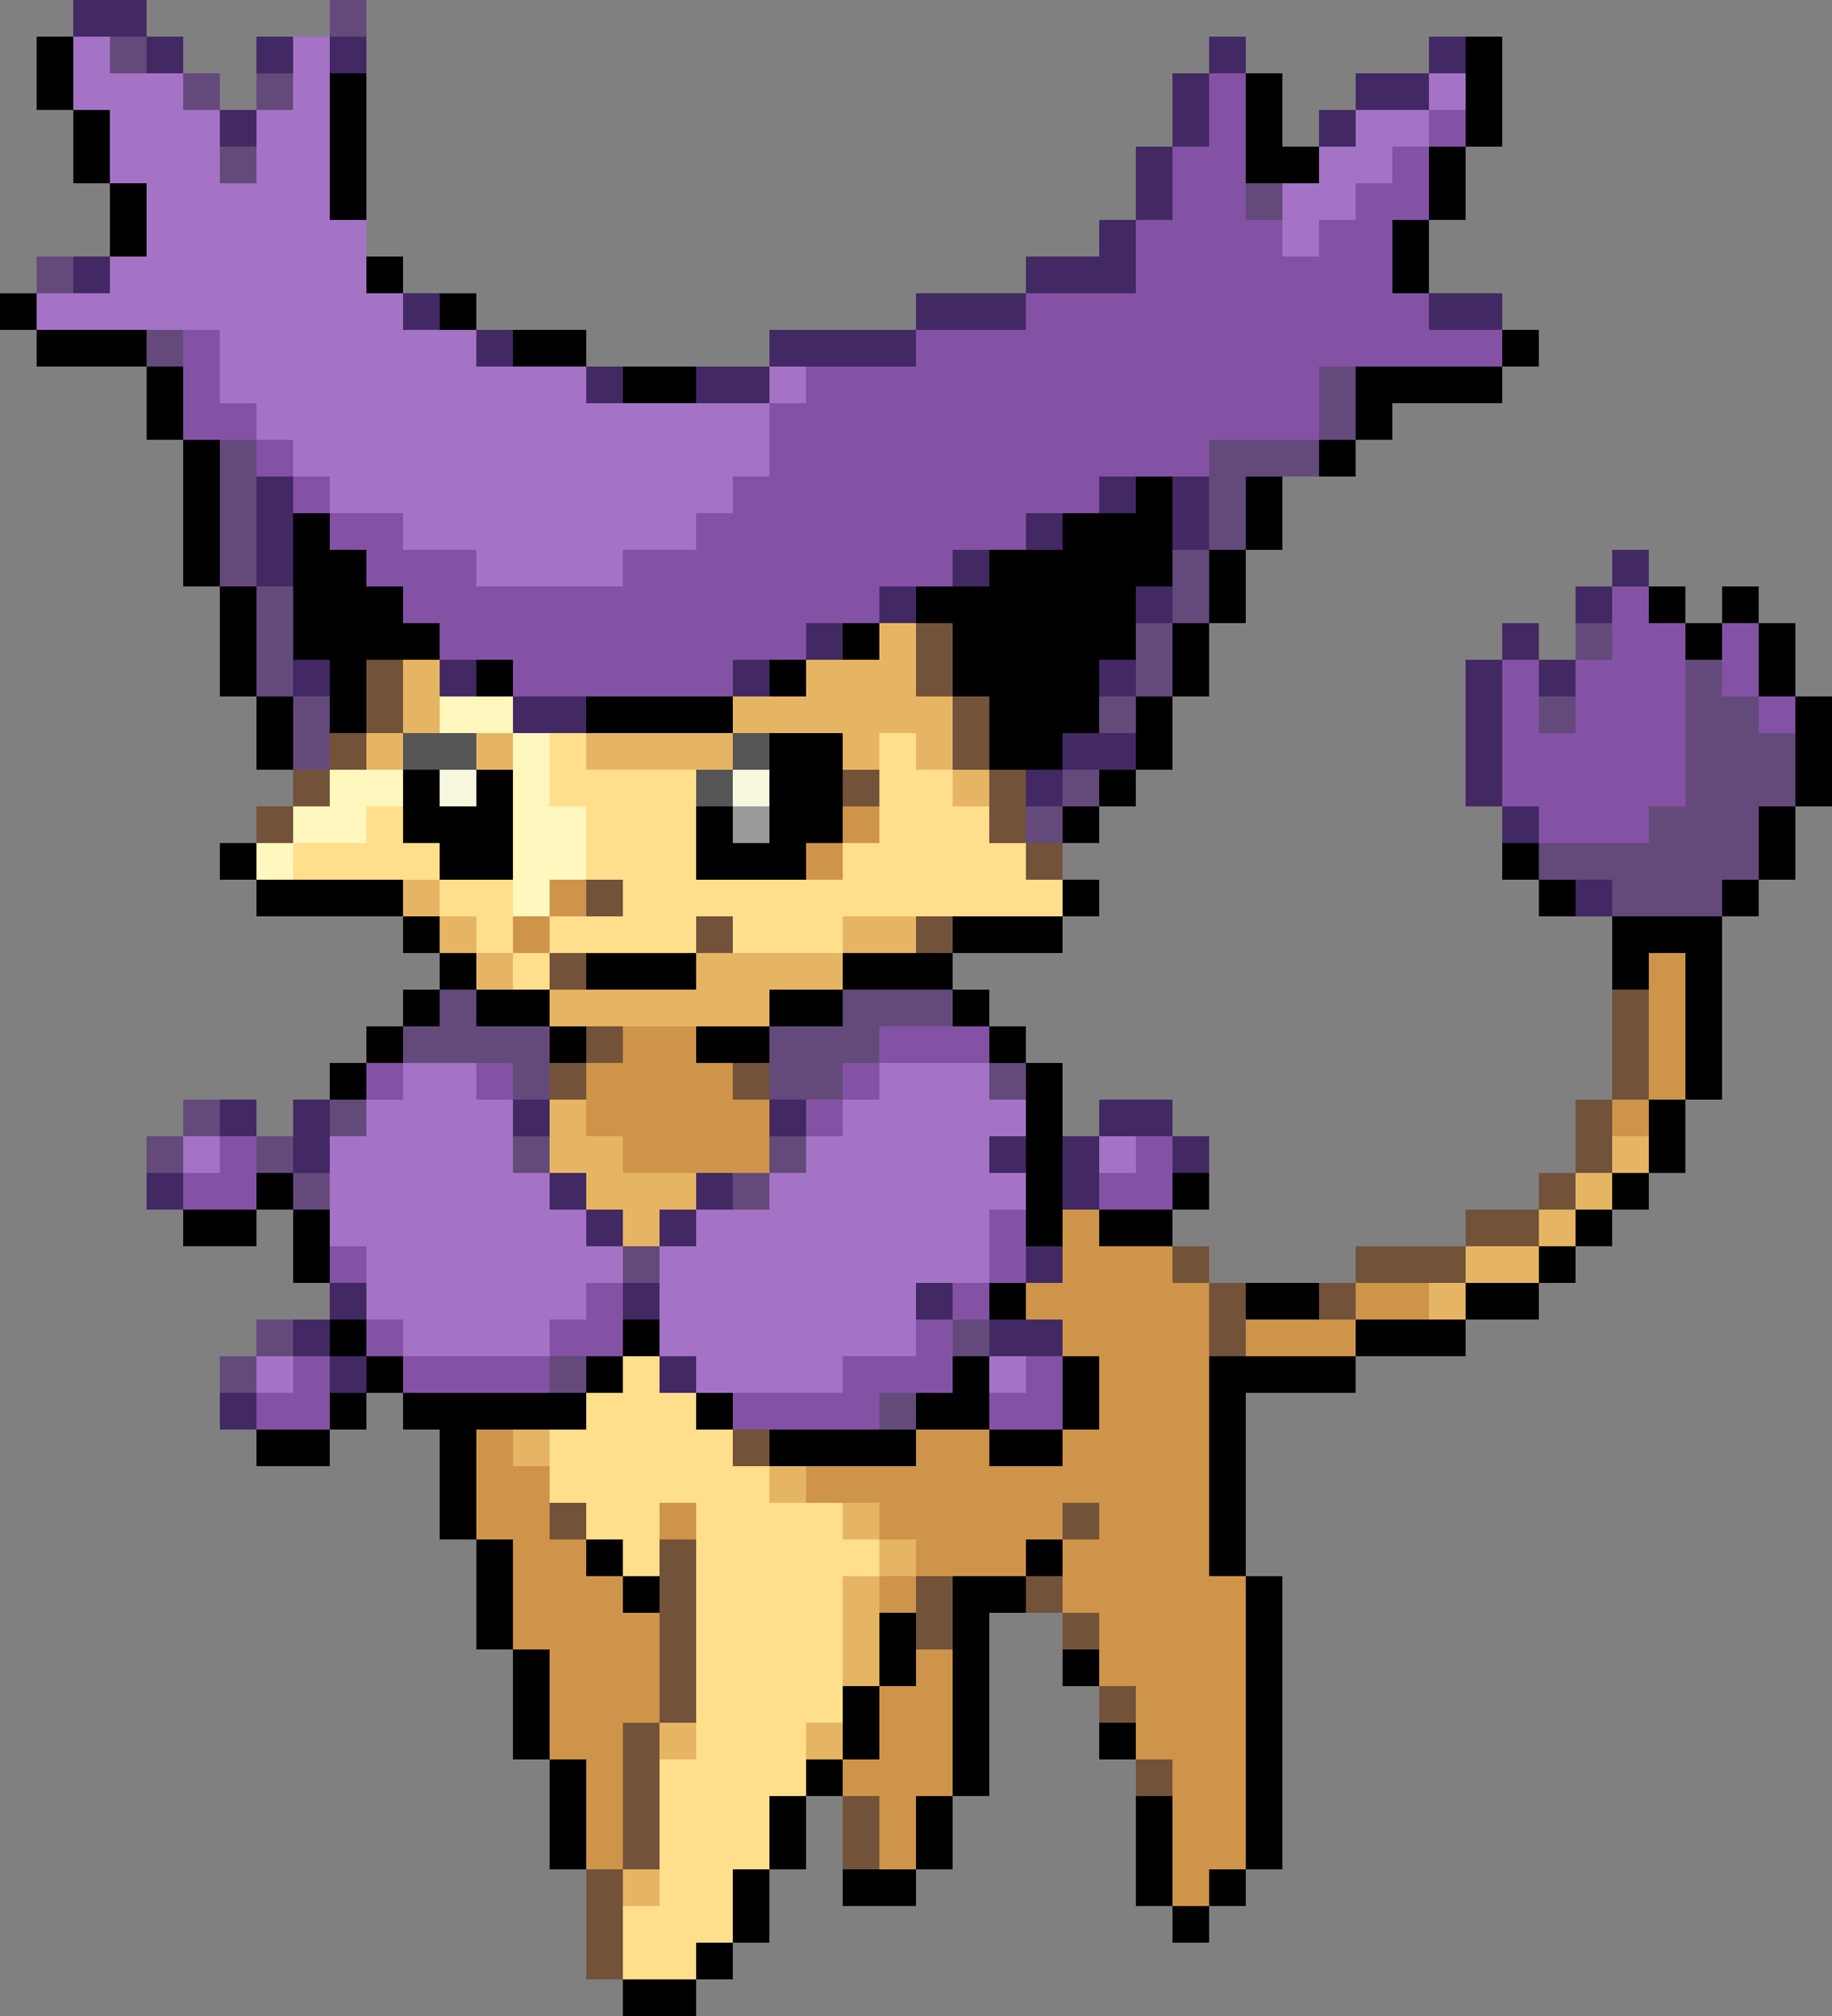 <?xml version="1.0" encoding="UTF-8" standalone="no"?>
<svg xmlns:xlink="http://www.w3.org/1999/xlink" height="110.0px" width="100.0px" xmlns="http://www.w3.org/2000/svg">
  <rect width="100%" height="100%" fill="#808080" stroke="none"/>
  <g transform="matrix(1.0, 0.0, 0.0, 1.0, -10.0, -4.0)">
    <path d="M90.0 6.0 L92.0 6.0 92.0 12.0 90.0 12.0 90.0 16.0 88.0 16.0 88.0 20.0 86.0 20.0 86.0 16.0 88.0 16.0 88.0 12.0 90.0 12.0 90.0 10.0 90.0 8.0 90.0 6.0 M92.0 22.0 L94.0 22.0 94.0 24.0 92.0 24.0 92.0 26.0 86.0 26.0 86.0 28.0 84.0 28.0 84.0 30.0 82.0 30.0 82.0 28.0 84.0 28.0 84.0 24.0 92.0 24.0 92.0 22.0 M80.0 30.0 L80.0 34.0 78.0 34.0 78.0 38.0 76.0 38.0 76.0 42.0 74.0 42.0 74.0 46.0 72.0 46.0 72.0 48.0 70.0 48.0 70.0 50.0 68.0 50.0 68.0 48.0 70.0 48.0 70.0 46.0 72.0 46.0 72.0 44.0 72.0 42.0 74.0 42.0 74.0 38.0 76.0 38.0 76.0 34.0 78.0 34.0 78.0 30.0 80.0 30.0 M68.0 52.0 L70.0 52.0 70.0 54.0 68.0 54.0 68.0 56.0 62.0 56.0 62.0 58.0 64.0 58.0 64.0 60.0 66.0 60.0 66.0 62.0 68.0 62.0 68.0 66.0 68.0 70.0 68.0 72.0 66.0 72.0 66.0 70.0 66.0 68.0 66.0 66.0 66.0 64.0 66.0 62.0 64.0 62.0 64.0 60.0 62.0 60.0 62.0 58.0 56.0 58.0 56.0 56.0 60.0 56.0 62.0 56.0 62.0 54.0 68.0 54.0 68.0 52.0 M76.0 68.0 L76.0 70.0 74.0 70.0 74.0 72.0 70.0 72.0 70.0 70.0 74.0 70.0 74.0 68.0 76.0 68.0 M78.0 74.0 L82.0 74.0 82.0 76.0 78.0 76.0 78.0 74.0 M98.0 58.0 L98.0 54.0 104.0 54.0 104.0 52.0 106.0 52.0 106.0 48.0 108.0 48.0 108.0 44.0 108.0 42.0 106.0 42.0 106.0 38.0 104.0 38.0 104.0 40.0 102.0 40.0 102.0 38.0 100.0 38.0 100.0 36.0 102.0 36.0 102.0 38.0 104.0 38.0 104.0 36.0 106.0 36.0 106.0 38.0 108.0 38.0 108.0 42.0 110.0 42.0 110.0 48.0 108.0 48.0 108.0 52.0 106.0 52.0 106.0 54.0 104.0 54.0 104.0 64.0 102.0 64.0 102.0 68.0 100.0 68.0 100.0 70.0 98.0 70.0 98.0 72.0 96.0 72.0 96.0 74.0 94.0 74.0 94.0 76.0 90.0 76.0 90.0 78.0 84.0 78.0 84.0 80.0 78.0 80.0 78.0 90.0 80.0 90.0 80.0 106.0 78.0 106.0 78.0 108.0 76.0 108.0 76.0 110.0 74.0 110.0 74.0 108.0 72.0 108.0 72.0 102.0 74.0 102.0 74.0 108.0 76.0 108.0 76.0 106.0 78.0 106.0 78.0 90.0 76.0 90.0 76.0 78.0 78.0 78.0 84.0 78.0 84.0 76.0 88.0 76.0 90.0 76.0 90.0 74.0 94.0 74.0 94.0 72.0 96.0 72.0 96.0 70.0 98.0 70.0 98.0 68.0 100.0 68.0 100.0 66.0 100.0 64.0 102.0 64.0 102.0 56.0 100.0 56.0 100.0 58.0 98.0 58.0 M96.0 54.0 L94.0 54.0 94.0 52.0 92.0 52.0 92.0 50.0 94.0 50.0 94.0 52.0 96.0 52.0 96.0 54.0 M72.0 100.0 L70.0 100.0 70.0 98.0 72.0 98.0 72.0 100.0 M70.0 96.0 L68.0 96.0 68.0 94.0 70.0 94.0 70.0 96.0 M66.0 92.0 L64.0 92.0 64.0 102.0 62.0 102.0 62.0 106.0 60.0 106.0 60.0 108.0 56.0 108.0 56.0 106.0 58.0 106.0 60.0 106.0 60.0 102.0 62.0 102.0 62.0 94.0 62.0 90.0 66.0 90.0 66.0 88.0 68.0 88.0 68.0 90.0 66.0 90.0 66.0 92.0 M56.0 102.0 L54.0 102.0 54.0 106.0 52.0 106.0 52.0 110.0 50.0 110.0 50.0 112.0 48.0 112.0 48.0 114.0 44.0 114.0 44.0 112.0 48.0 112.0 48.0 110.0 50.0 110.0 50.0 106.0 52.0 106.0 52.0 102.0 54.0 102.0 54.0 100.0 56.0 100.0 56.0 98.0 56.0 96.0 58.0 96.0 58.0 92.0 60.0 92.0 60.0 94.0 60.0 96.0 58.0 96.0 58.0 100.0 56.0 100.0 56.0 102.0 M42.0 106.0 L40.0 106.0 40.0 100.0 38.0 100.0 38.0 94.0 36.0 94.0 36.0 88.0 34.0 88.0 34.0 82.0 32.0 82.0 32.0 80.0 30.0 80.0 30.0 82.0 28.0 82.0 28.0 84.0 24.0 84.0 24.0 82.0 28.0 82.0 28.0 80.0 30.0 80.0 30.0 78.0 28.0 78.0 28.0 76.0 30.0 76.0 30.0 78.0 32.0 78.0 32.0 80.0 40.0 80.0 42.0 80.0 42.0 78.0 44.0 78.0 44.0 76.0 46.0 76.0 46.0 78.0 44.0 78.0 44.0 80.0 42.0 80.0 42.0 82.0 40.0 82.0 38.0 82.0 36.0 82.0 36.0 88.0 38.0 88.0 38.0 94.0 40.0 94.0 40.0 100.0 42.0 100.0 42.0 106.0 M28.0 74.0 L26.0 74.0 26.0 70.0 24.0 70.0 24.0 72.0 20.0 72.0 20.0 70.0 24.0 70.0 24.0 68.0 26.0 68.0 26.0 70.0 28.0 70.0 28.0 72.0 28.0 74.0 M28.0 64.0 L28.0 62.0 30.0 62.0 30.0 60.0 32.0 60.0 32.0 58.0 34.0 58.0 34.0 56.0 32.0 56.0 32.0 54.0 24.0 54.0 24.0 52.0 22.0 52.0 22.0 50.0 24.0 50.0 24.0 52.0 26.0 52.0 32.0 52.0 32.0 54.0 34.0 54.0 34.0 56.0 36.0 56.0 36.0 58.0 34.0 58.0 34.0 60.0 32.0 60.0 32.0 62.0 30.0 62.0 30.0 64.0 28.0 64.0 M26.0 46.0 L24.0 46.0 24.0 42.0 22.0 42.0 22.0 36.0 20.0 36.0 20.0 28.0 18.0 28.0 18.0 24.0 12.0 24.0 12.0 22.0 10.0 22.0 10.0 20.0 12.0 20.0 12.0 22.0 18.0 22.0 18.0 24.0 20.0 24.0 20.0 28.0 22.0 28.0 22.0 36.0 24.0 36.0 24.0 42.0 26.0 42.0 26.0 46.0 M16.0 18.0 L16.0 14.0 14.0 14.0 14.0 10.0 12.0 10.0 12.0 6.0 14.0 6.0 14.0 10.0 16.0 10.0 16.0 14.0 18.0 14.0 18.0 18.0 16.0 18.0 M30.0 8.0 L30.0 16.0 28.0 16.0 28.0 8.0 30.0 8.0 M30.0 18.0 L32.0 18.0 32.0 20.0 30.0 20.0 30.0 18.0 M34.0 20.0 L36.0 20.0 36.0 22.0 34.0 22.0 34.0 20.0 M38.0 22.0 L42.0 22.0 42.0 24.0 38.0 24.0 38.0 22.0 M44.0 24.0 L48.0 24.0 48.0 26.0 44.0 26.0 44.0 24.0 M78.0 8.0 L80.0 8.0 80.0 12.0 82.0 12.0 82.0 14.0 80.0 14.0 78.0 14.0 78.0 8.0 M28.0 32.0 L28.0 34.0 30.0 34.0 30.0 36.0 32.0 36.0 32.0 38.0 34.0 38.0 34.0 40.0 32.0 40.0 30.0 40.0 30.0 44.0 28.0 44.0 28.0 42.0 28.0 40.0 26.0 40.0 26.0 36.0 26.0 32.0 28.0 32.0 M36.0 40.0 L38.0 40.0 38.0 42.0 36.0 42.0 36.0 40.0 M42.0 42.0 L50.0 42.0 50.0 44.0 42.0 44.0 42.0 42.0 M52.0 40.0 L54.0 40.0 54.0 42.0 52.0 42.0 52.0 40.0 M56.0 38.0 L58.0 38.0 58.0 40.0 56.0 40.0 56.0 38.0 M60.0 36.0 L62.0 36.0 64.0 36.0 64.0 34.0 66.0 34.0 68.0 34.0 68.0 32.0 70.0 32.0 72.0 32.0 72.0 30.0 74.0 30.0 74.0 34.0 74.0 36.0 72.0 36.0 72.0 38.0 72.0 40.0 70.0 40.0 70.0 42.0 70.0 44.0 68.0 44.0 68.0 46.0 66.0 46.0 64.0 46.0 64.0 42.0 62.0 42.0 62.0 38.0 60.0 38.0 60.0 36.0 M48.0 48.0 L50.0 48.0 50.0 50.0 52.0 50.0 52.0 48.0 52.0 46.0 52.0 44.0 56.0 44.0 56.0 46.0 56.0 48.0 56.0 50.0 54.0 50.0 54.0 52.0 48.0 52.0 48.0 48.0 M32.0 46.0 L34.0 46.0 34.0 48.0 36.0 48.0 36.0 46.0 38.0 46.0 38.0 52.0 34.0 52.0 34.0 50.0 32.0 50.0 32.0 48.0 32.0 46.0 M42.0 56.0 L48.0 56.0 48.0 58.0 42.0 58.0 42.0 56.0 M38.0 58.0 L40.0 58.0 40.0 60.0 42.0 60.0 42.0 62.0 40.0 62.0 40.0 60.0 36.0 60.0 36.0 58.0 38.0 58.0 M48.0 60.0 L52.0 60.0 52.0 58.0 56.0 58.0 56.0 60.0 52.0 60.0 52.0 62.0 50.0 62.0 48.0 62.0 48.0 60.0 M46.0 92.0 L44.0 92.0 44.0 90.0 42.0 90.0 42.0 88.0 44.0 88.0 44.0 90.0 46.0 90.0 46.0 92.0 M66.0 74.0 L66.0 76.0 64.0 76.0 64.0 74.0 66.0 74.0 M68.0 78.0 L70.0 78.0 70.0 82.0 68.0 82.0 68.0 84.0 64.0 84.0 64.0 82.0 60.0 82.0 60.0 84.0 54.0 84.0 52.0 84.0 52.0 82.0 58.0 82.0 60.0 82.0 60.0 80.0 62.0 80.0 62.0 78.0 64.0 78.0 64.0 80.0 64.0 82.0 68.0 82.0 68.0 78.0 M48.0 80.0 L50.0 80.0 50.0 82.0 48.0 82.0 48.0 80.0" fill="#000000" fill-rule="evenodd" stroke="none"/>
    <path d="M88.0 20.0 L92.0 20.0 92.0 22.0 88.0 22.0 88.0 20.0 M68.0 66.0 L70.0 66.0 70.0 64.0 74.0 64.0 74.0 66.0 76.0 66.0 76.0 68.0 74.0 68.0 74.0 66.0 72.0 66.0 70.0 66.0 70.0 68.0 70.0 70.0 68.0 70.0 68.0 66.0 M98.0 54.0 L96.0 54.0 96.0 52.0 98.0 52.0 98.0 54.0 M92.0 50.0 L92.0 48.0 90.0 48.0 90.0 40.0 92.0 40.0 92.0 38.0 94.0 38.0 94.0 40.0 96.0 40.0 96.0 42.0 94.0 42.0 94.0 40.0 92.0 40.0 92.0 48.0 94.0 48.0 94.0 50.0 92.0 50.0 M96.0 38.0 L96.0 36.0 98.0 36.0 98.0 34.0 100.0 34.0 100.0 36.0 98.0 36.0 98.0 38.0 96.0 38.0 M24.0 82.0 L22.0 82.0 22.0 80.0 24.0 80.0 24.0 82.0 M26.0 76.0 L28.0 76.0 28.0 74.0 30.0 74.0 30.0 76.0 28.0 76.0 28.0 78.0 30.0 78.0 30.0 80.0 28.0 80.0 28.0 78.0 26.0 78.0 26.0 76.0 M20.0 70.0 L18.0 70.0 18.0 68.0 20.0 68.0 20.0 70.0 M22.0 64.0 L24.0 64.0 24.0 66.0 22.0 66.0 22.0 64.0 M26.0 66.0 L26.0 64.0 28.0 64.0 28.0 66.0 28.0 68.0 26.0 68.0 26.0 66.0 M14.0 18.0 L16.0 18.0 16.0 20.0 14.0 20.0 14.0 18.0 M14.0 6.0 L14.0 4.0 18.0 4.0 18.0 6.0 20.0 6.0 20.0 8.0 18.0 8.0 18.0 6.0 16.0 6.0 14.0 6.0 M22.0 10.0 L24.0 10.0 24.0 12.0 22.0 12.0 22.0 10.0 M24.0 8.0 L24.0 6.0 26.0 6.0 26.0 8.0 24.0 8.0 M30.0 6.0 L30.0 8.0 28.0 8.0 28.0 6.0 30.0 6.0 M32.0 20.0 L34.0 20.0 34.0 22.0 32.0 22.0 32.0 20.0 M36.0 22.0 L38.0 22.0 38.0 24.0 36.0 24.0 36.0 22.0 M42.0 24.0 L44.0 24.0 44.0 26.0 42.0 26.0 42.0 24.0 M48.0 24.0 L52.0 24.0 52.0 22.0 60.0 22.0 60.0 20.0 66.0 20.0 66.0 18.0 70.0 18.0 70.0 16.0 72.0 16.0 72.0 12.0 74.0 12.0 74.0 8.0 76.0 8.0 76.0 6.0 78.0 6.0 78.0 8.0 76.0 8.0 76.0 12.0 74.0 12.0 74.0 16.0 72.0 16.0 72.0 20.0 66.0 20.0 66.0 22.0 60.0 22.0 60.0 24.0 54.0 24.0 52.0 24.0 52.0 26.0 48.0 26.0 48.0 24.0 M82.0 12.0 L82.0 10.0 84.0 10.0 84.0 8.0 88.0 8.0 88.0 6.0 90.0 6.0 90.0 8.0 88.0 8.0 88.0 10.0 84.0 10.0 84.0 12.0 82.0 12.0 M34.0 40.0 L36.0 40.0 36.0 42.0 34.0 42.0 34.0 40.0 M38.0 42.0 L42.0 42.0 42.0 44.0 40.0 44.0 38.0 44.0 38.0 42.0 M50.0 42.0 L50.0 40.0 52.0 40.0 52.0 42.0 50.0 42.0 M54.0 40.0 L54.0 38.0 56.0 38.0 56.0 40.0 54.0 40.0 M58.0 38.0 L58.0 36.0 60.0 36.0 60.0 38.0 58.0 38.0 M62.0 36.0 L62.0 34.0 64.0 34.0 64.0 36.0 62.0 36.0 M66.0 34.0 L66.0 32.0 68.0 32.0 68.0 34.0 66.0 34.0 M70.0 32.0 L70.0 30.0 72.0 30.0 72.0 32.0 70.0 32.0 M74.0 30.0 L76.0 30.0 76.0 34.0 74.0 34.0 74.0 30.0 M66.0 46.0 L68.0 46.0 68.0 44.0 70.0 44.0 72.0 44.0 72.0 46.0 70.0 46.0 68.0 46.0 68.0 48.0 66.0 48.0 66.0 46.0 M70.0 42.0 L70.0 40.0 72.0 40.0 72.0 42.0 70.0 42.0 M72.0 38.0 L72.0 36.0 74.0 36.0 74.0 38.0 72.0 38.0 M66.0 66.0 L66.0 68.0 64.0 68.0 64.0 66.0 66.0 66.0 M66.0 72.0 L68.0 72.0 68.0 74.0 66.0 74.0 66.0 72.0 M26.0 32.0 L26.0 36.0 24.0 36.0 24.0 30.0 26.0 30.0 26.0 32.0 M26.0 40.0 L28.0 40.0 28.0 42.0 26.0 42.0 26.0 40.0 M52.0 64.0 L54.0 64.0 54.0 66.0 52.0 66.0 52.0 64.0 M38.0 64.0 L40.0 64.0 40.0 66.0 38.0 66.0 38.0 64.0 M44.0 72.0 L42.0 72.0 42.0 70.0 40.0 70.0 40.0 68.0 42.0 68.0 42.0 70.0 44.0 70.0 44.0 72.0 M46.0 72.0 L46.0 70.0 48.0 70.0 48.0 68.0 50.0 68.0 50.0 70.0 48.0 70.0 48.0 72.0 46.0 72.0 M44.0 76.0 L44.0 74.0 46.0 74.0 46.0 76.0 44.0 76.0 M66.0 76.0 L68.0 76.0 68.0 78.0 66.0 78.0 64.0 78.0 64.0 76.0 66.0 76.0 M60.0 76.0 L60.0 74.0 62.0 74.0 62.0 76.0 60.0 76.0 M48.0 80.0 L46.0 80.0 46.0 78.0 48.0 78.0 48.0 80.0" fill="#422963" fill-rule="evenodd" stroke="none"/>
    <path d="M26.0 6.0 L28.0 6.0 28.0 8.0 28.0 16.0 30.0 16.0 30.0 18.0 30.0 20.0 32.0 20.0 32.0 22.0 34.0 22.0 36.0 22.0 36.0 24.0 38.0 24.0 42.0 24.0 42.0 26.0 44.0 26.0 48.0 26.0 52.0 26.0 52.0 24.0 54.0 24.0 54.0 26.0 52.0 26.0 52.0 30.0 50.0 30.0 50.0 32.0 48.0 32.0 48.0 34.0 44.0 34.0 44.0 36.0 36.0 36.0 36.0 34.0 32.0 34.0 32.0 32.0 28.0 32.0 28.0 30.0 26.0 30.0 26.0 28.0 24.0 28.0 24.0 26.0 22.0 26.0 22.0 22.0 20.0 22.0 18.0 22.0 12.0 22.0 12.0 20.0 14.0 20.0 16.0 20.0 16.0 18.0 18.0 18.0 18.0 14.0 16.0 14.0 16.0 10.0 14.0 10.0 14.0 6.0 16.0 6.0 16.0 8.0 18.0 8.0 20.0 8.0 20.0 10.0 22.0 10.0 22.0 12.0 22.0 14.0 24.0 14.0 24.0 12.0 24.0 10.0 26.0 10.0 26.0 8.0 26.0 6.0 M90.0 8.0 L90.0 10.0 88.0 10.0 88.0 12.0 86.0 12.0 86.0 14.0 84.0 14.0 84.0 16.0 82.0 16.0 82.0 18.0 80.0 18.0 80.0 16.0 80.0 14.0 82.0 14.0 82.0 12.0 84.0 12.0 84.0 10.0 88.0 10.0 88.0 8.0 90.0 8.0 M66.0 64.0 L66.0 66.0 64.0 66.0 64.0 68.0 66.0 68.0 66.0 70.0 64.0 70.0 64.0 74.0 62.0 74.0 60.0 74.0 60.0 76.0 60.0 78.0 56.0 78.0 56.0 80.0 50.0 80.0 48.0 80.0 48.0 78.0 46.0 78.0 46.0 76.0 46.0 74.0 46.0 72.0 48.0 72.0 48.0 70.0 50.0 70.0 52.0 70.0 52.0 68.0 54.0 68.0 54.0 66.0 56.0 66.0 56.0 64.0 58.0 64.0 58.0 62.0 64.0 62.0 64.0 64.0 66.0 64.0 M28.0 68.0 L28.0 66.0 30.0 66.0 30.0 64.0 32.0 64.0 32.0 62.0 36.0 62.0 36.0 64.0 38.0 64.0 38.0 66.0 38.0 68.0 40.0 68.0 40.0 70.0 42.0 70.0 42.0 72.0 44.0 72.0 44.0 74.0 42.0 74.0 42.0 76.0 40.0 76.0 40.0 78.0 32.0 78.0 32.0 76.0 30.0 76.0 30.0 74.0 30.0 72.0 28.0 72.0 28.0 70.0 28.0 68.0 M22.0 66.0 L22.0 68.0 20.0 68.0 20.0 66.0 22.0 66.0 M26.0 78.0 L26.0 80.0 24.0 80.0 24.0 78.0 26.0 78.0 M70.0 68.0 L70.0 66.0 72.0 66.0 72.0 68.0 70.0 68.0 M64.0 80.0 L64.0 78.0 66.0 78.0 66.0 80.0 64.0 80.0" fill="#a473c5" fill-rule="evenodd" stroke="none"/>
    <path d="M90.0 10.0 L90.0 12.0 88.0 12.0 88.0 16.0 86.0 16.0 86.0 20.0 88.0 20.0 88.0 22.0 92.0 22.0 92.0 24.0 84.0 24.0 82.0 24.0 82.0 28.0 76.0 28.0 76.0 30.0 74.0 30.0 72.0 30.0 70.0 30.0 70.0 32.0 68.0 32.0 66.0 32.0 66.0 34.0 64.0 34.0 62.0 34.0 62.0 36.0 60.0 36.0 58.0 36.0 58.0 38.0 56.0 38.0 54.0 38.0 54.0 40.0 52.0 40.0 50.0 40.0 50.0 42.0 42.0 42.0 38.0 42.0 38.0 40.0 36.0 40.0 34.0 40.0 34.0 38.0 32.0 38.0 32.0 36.0 30.0 36.0 30.0 34.0 28.0 34.0 28.0 32.0 32.0 32.0 32.0 34.0 36.0 34.0 36.0 36.0 44.0 36.0 44.0 34.0 48.0 34.0 48.0 32.0 50.0 32.0 50.0 30.0 52.0 30.0 52.0 26.0 54.0 26.0 54.0 24.0 60.0 24.0 60.0 22.0 66.0 22.0 66.0 20.0 72.0 20.0 72.0 16.0 74.0 16.0 74.0 12.0 76.0 12.0 76.0 8.0 78.0 8.0 78.0 14.0 78.0 16.0 80.0 16.0 80.0 18.0 82.0 18.0 82.0 16.0 84.0 16.0 84.0 14.0 86.0 14.0 86.0 12.0 88.0 12.0 88.0 10.0 90.0 10.0 M98.0 36.0 L100.0 36.0 100.0 38.0 102.0 38.0 102.0 40.0 102.0 48.0 100.0 48.0 100.0 50.0 94.0 50.0 94.0 48.0 92.0 48.0 92.0 40.0 94.0 40.0 94.0 42.0 94.0 44.0 96.0 44.0 96.0 42.0 96.0 40.0 98.0 40.0 98.0 38.0 98.0 36.0 M104.0 40.0 L104.0 38.0 106.0 38.0 106.0 42.0 108.0 42.0 108.0 44.0 106.0 44.0 106.0 42.0 104.0 42.0 104.0 40.0 M62.0 60.0 L64.0 60.0 64.0 62.0 58.0 62.0 58.0 64.0 56.0 64.0 56.0 62.0 58.0 62.0 58.0 60.0 62.0 60.0 M66.0 70.0 L66.0 72.0 66.0 74.0 64.0 74.0 64.0 70.0 66.0 70.0 M20.0 22.0 L22.0 22.0 22.0 26.0 24.0 26.0 24.0 28.0 26.0 28.0 26.0 30.0 28.0 30.0 28.0 32.0 26.0 32.0 26.0 30.0 24.0 30.0 24.0 28.0 22.0 28.0 20.0 28.0 20.0 24.0 20.0 22.0 M54.0 64.0 L56.0 64.0 56.0 66.0 54.0 66.0 54.0 64.0 M30.0 64.0 L30.0 62.0 32.0 62.0 32.0 64.0 30.0 64.0 M36.0 62.0 L38.0 62.0 38.0 64.0 36.0 64.0 36.0 62.0 M20.0 68.0 L22.0 68.0 22.0 66.0 24.0 66.0 24.0 68.0 24.0 70.0 20.0 70.0 20.0 68.0 M28.0 72.0 L30.0 72.0 30.0 74.0 28.0 74.0 28.0 72.0 M30.0 76.0 L32.0 76.0 32.0 78.0 40.0 78.0 40.0 76.0 42.0 76.0 42.0 74.0 44.0 74.0 44.0 76.0 44.0 78.0 42.0 78.0 40.0 78.0 40.0 80.0 32.0 80.0 32.0 78.0 30.0 78.0 30.0 76.0 M24.0 80.0 L26.0 80.0 26.0 78.0 28.0 78.0 28.0 80.0 28.0 82.0 24.0 82.0 24.0 80.0 M70.0 68.0 L72.0 68.0 72.0 66.0 74.0 66.0 74.0 68.0 74.0 70.0 70.0 70.0 70.0 68.0 M62.0 74.0 L64.0 74.0 64.0 76.0 62.0 76.0 62.0 74.0 M50.0 80.0 L56.0 80.0 56.0 78.0 60.0 78.0 60.0 76.0 62.0 76.0 62.0 78.0 62.0 80.0 60.0 80.0 58.0 80.0 58.0 82.0 52.0 82.0 50.0 82.0 50.0 80.0 M66.0 78.0 L68.0 78.0 68.0 82.0 64.0 82.0 64.0 80.0 66.0 80.0 66.0 78.0" fill="#8452a4" fill-rule="evenodd" stroke="none"/>
    <path d="M82.0 30.0 L80.0 30.0 78.0 30.0 78.0 34.0 76.0 34.0 76.0 30.0 76.0 28.0 82.0 28.0 82.0 24.0 84.0 24.0 84.0 28.0 82.0 28.0 82.0 30.0 M96.0 40.0 L96.0 38.0 98.0 38.0 98.0 40.0 96.0 40.0 M22.0 80.0 L22.0 78.0 24.0 78.0 24.0 76.0 26.0 76.0 26.0 78.0 24.0 78.0 24.0 80.0 22.0 80.0 M18.0 68.0 L18.0 66.0 20.0 66.0 20.0 64.0 22.0 64.0 22.0 66.0 20.0 66.0 20.0 68.0 18.0 68.0 M24.0 66.0 L26.0 66.0 26.0 68.0 28.0 68.0 28.0 70.0 26.0 70.0 26.0 68.0 24.0 68.0 24.0 66.0 M12.0 20.0 L12.0 18.0 14.0 18.0 14.0 20.0 12.0 20.0 M20.0 8.0 L22.0 8.0 22.0 10.0 20.0 10.0 20.0 8.0 M24.0 10.0 L24.0 8.0 26.0 8.0 26.0 10.0 24.0 10.0 M28.0 6.0 L28.0 4.0 30.0 4.0 30.0 6.0 28.0 6.0 M80.0 16.0 L78.0 16.0 78.0 14.0 80.0 14.0 80.0 16.0 M102.0 40.0 L104.0 40.0 104.0 42.0 106.0 42.0 106.0 44.0 108.0 44.0 108.0 48.0 106.0 48.0 106.0 52.0 104.0 52.0 104.0 54.0 98.0 54.0 98.0 52.0 96.0 52.0 94.0 52.0 94.0 50.0 100.0 50.0 100.0 48.0 102.0 48.0 102.0 40.0 M94.0 42.0 L96.0 42.0 96.0 44.0 94.0 44.0 94.0 42.0 M70.0 44.0 L70.0 42.0 72.0 42.0 72.0 40.0 72.0 38.0 74.0 38.0 74.0 36.0 74.0 34.0 76.0 34.0 76.0 38.0 74.0 38.0 74.0 42.0 72.0 42.0 72.0 44.0 70.0 44.0 M70.0 46.0 L70.0 48.0 68.0 48.0 68.0 50.0 66.0 50.0 66.0 48.0 68.0 48.0 68.0 46.0 70.0 46.0 M56.0 58.0 L62.0 58.0 62.0 60.0 58.0 60.0 58.0 62.0 56.0 62.0 56.0 64.0 54.0 64.0 52.0 64.0 52.0 62.0 52.0 60.0 56.0 60.0 56.0 58.0 M64.0 62.0 L66.0 62.0 66.0 64.0 64.0 64.0 64.0 62.0 M22.0 12.0 L24.0 12.0 24.0 14.0 22.0 14.0 22.0 12.0 M16.0 6.0 L18.0 6.0 18.0 8.0 16.0 8.0 16.0 6.0 M18.0 22.0 L20.0 22.0 20.0 24.0 18.0 24.0 18.0 22.0 M26.0 36.0 L26.0 40.0 26.0 42.0 28.0 42.0 28.0 44.0 28.0 46.0 26.0 46.0 26.0 42.0 24.0 42.0 24.0 36.0 22.0 36.0 22.0 28.0 24.0 28.0 24.0 30.0 24.0 36.0 26.0 36.0 M32.0 60.0 L34.0 60.0 34.0 58.0 36.0 58.0 36.0 60.0 40.0 60.0 40.0 62.0 40.0 64.0 38.0 64.0 38.0 62.0 36.0 62.0 32.0 62.0 32.0 60.0 M28.0 64.0 L30.0 64.0 30.0 66.0 28.0 66.0 28.0 64.0 M44.0 74.0 L44.0 72.0 46.0 72.0 46.0 74.0 44.0 74.0 M40.0 68.0 L38.0 68.0 38.0 66.0 40.0 66.0 40.0 68.0 M40.0 80.0 L40.0 78.0 42.0 78.0 42.0 80.0 40.0 80.0 M50.0 70.0 L50.0 68.0 52.0 68.0 52.0 66.0 54.0 66.0 54.0 68.0 52.0 68.0 52.0 70.0 50.0 70.0 M62.0 76.0 L64.0 76.0 64.0 78.0 62.0 78.0 62.0 76.0 M58.0 82.0 L58.0 80.0 60.0 80.0 60.0 82.0 58.0 82.0" fill="#634a7b" fill-rule="evenodd" stroke="none"/>
    <path d="M100.0 58.0 L100.0 56.0 102.0 56.0 102.0 64.0 100.0 64.0 100.0 66.0 98.0 66.0 98.0 64.0 100.0 64.0 100.0 58.0 M88.0 76.0 L84.0 76.0 84.0 78.0 78.0 78.0 78.0 76.0 82.0 76.0 84.0 76.0 84.0 74.0 88.0 74.0 88.0 76.0 M76.0 78.0 L76.0 90.0 78.0 90.0 78.0 106.0 76.0 106.0 76.0 108.0 74.0 108.0 74.0 102.0 74.0 100.0 72.0 100.0 72.0 98.0 72.0 96.0 70.0 96.0 70.0 94.0 70.0 92.0 68.0 92.0 68.0 90.0 68.0 88.0 66.0 88.0 66.0 90.0 62.0 90.0 60.0 90.0 60.0 88.0 58.0 88.0 58.0 86.0 56.0 86.0 54.0 86.0 54.0 84.0 60.0 84.0 60.0 82.0 64.0 82.0 64.0 84.0 68.0 84.0 68.0 82.0 70.0 82.0 70.0 78.0 68.0 78.0 68.0 76.0 66.0 76.0 66.0 74.0 68.0 74.0 68.0 72.0 68.0 70.0 70.0 70.0 70.0 72.0 74.0 72.0 74.0 74.0 76.0 74.0 76.0 78.0 M54.0 52.0 L54.0 50.0 56.0 50.0 56.0 48.0 58.0 48.0 58.0 50.0 56.0 50.0 56.0 52.0 54.0 52.0 M42.0 54.0 L40.0 54.0 40.0 56.0 38.0 56.0 38.0 54.0 40.0 54.0 40.0 52.0 42.0 52.0 42.0 54.0 M44.0 60.0 L48.0 60.0 48.0 62.0 50.0 62.0 50.0 64.0 52.0 64.0 52.0 66.0 52.0 68.0 50.0 68.0 48.0 68.0 44.0 68.0 44.0 66.0 42.0 66.0 42.0 64.0 42.0 62.0 44.0 62.0 44.0 60.0 M38.0 82.0 L38.0 84.0 40.0 84.0 40.0 86.0 40.0 88.0 42.0 88.0 42.0 90.0 44.0 90.0 44.0 92.0 46.0 92.0 46.0 98.0 44.0 98.0 44.0 106.0 42.0 106.0 42.0 100.0 40.0 100.0 40.0 94.0 38.0 94.0 38.0 88.0 36.0 88.0 36.0 82.0 38.0 82.0 M68.0 88.0 L70.0 88.0 70.0 86.0 68.0 86.0 68.0 88.0 M46.0 88.0 L46.0 86.0 48.0 86.0 48.0 88.0 46.0 88.0 M58.0 92.0 L58.0 90.0 60.0 90.0 60.0 92.0 58.0 92.0 M58.0 96.0 L60.0 96.0 60.0 94.0 62.0 94.0 62.0 102.0 60.0 102.0 60.0 106.0 58.0 106.0 58.0 102.0 56.0 102.0 56.0 100.0 58.0 100.0 58.0 96.0" fill="#ce944a" fill-rule="evenodd" stroke="none"/>
    <path d="M68.0 50.0 L68.0 52.0 66.0 52.0 66.0 50.0 68.0 50.0 M74.0 72.0 L76.0 72.0 76.0 74.0 78.0 74.0 78.0 76.0 78.0 78.0 76.0 78.0 76.0 74.0 74.0 74.0 74.0 72.0 M82.0 74.0 L84.0 74.0 84.0 72.0 90.0 72.0 90.0 70.0 94.0 70.0 94.0 68.0 96.0 68.0 96.0 64.0 98.0 64.0 98.0 58.0 100.0 58.0 100.0 64.0 98.0 64.0 98.0 66.0 98.0 68.0 96.0 68.0 96.0 70.0 94.0 70.0 94.0 72.0 90.0 72.0 90.0 74.0 88.0 74.0 84.0 74.0 84.0 76.0 82.0 76.0 82.0 74.0 M72.0 102.0 L72.0 100.0 74.0 100.0 74.0 102.0 72.0 102.0 M70.0 98.0 L70.0 96.0 72.0 96.0 72.0 98.0 70.0 98.0 M68.0 94.0 L68.0 92.0 66.0 92.0 66.0 90.0 68.0 90.0 68.0 92.0 70.0 92.0 70.0 94.0 68.0 94.0 M56.0 106.0 L56.0 102.0 58.0 102.0 58.0 106.0 56.0 106.0 M44.0 112.0 L42.0 112.0 42.0 106.0 44.0 106.0 44.0 98.0 46.0 98.0 46.0 92.0 46.0 90.0 46.0 88.0 48.0 88.0 48.0 98.0 46.0 98.0 46.0 100.0 46.0 106.0 44.0 106.0 44.0 108.0 44.0 112.0 M24.0 50.0 L24.0 48.0 26.0 48.0 26.0 46.0 28.0 46.0 28.0 44.0 30.0 44.0 30.0 40.0 32.0 40.0 32.0 44.0 30.0 44.0 30.0 46.0 28.0 46.0 28.0 48.0 26.0 48.0 26.0 50.0 24.0 50.0 M56.0 48.0 L56.0 46.0 58.0 46.0 58.0 48.0 56.0 48.0 M62.0 42.0 L60.0 42.0 60.0 38.0 62.0 38.0 62.0 42.0 64.0 42.0 64.0 46.0 66.0 46.0 66.0 48.0 66.0 50.0 64.0 50.0 64.0 48.0 64.0 46.0 62.0 46.0 62.0 42.0 M62.0 54.0 L62.0 56.0 60.0 56.0 60.0 54.0 62.0 54.0 M42.0 52.0 L44.0 52.0 44.0 54.0 42.0 54.0 42.0 52.0 M40.0 56.0 L42.0 56.0 42.0 58.0 40.0 58.0 40.0 56.0 M48.0 56.0 L48.0 54.0 50.0 54.0 50.0 56.0 48.0 56.0 M42.0 60.0 L44.0 60.0 44.0 62.0 42.0 62.0 42.0 64.0 40.0 64.0 40.0 62.0 42.0 62.0 42.0 60.0 M52.0 62.0 L52.0 64.0 50.0 64.0 50.0 62.0 52.0 62.0 M42.0 88.0 L40.0 88.0 40.0 86.0 42.0 86.0 42.0 88.0 M60.0 90.0 L62.0 90.0 62.0 94.0 60.0 94.0 60.0 92.0 60.0 90.0 M68.0 88.0 L68.0 86.0 70.0 86.0 70.0 88.0 68.0 88.0 M52.0 82.0 L52.0 84.0 50.0 84.0 50.0 82.0 52.0 82.0" fill="#73523a" fill-rule="evenodd" stroke="none"/>
    <path d="M100.0 66.0 L100.0 68.0 98.0 68.0 98.0 70.0 96.0 70.0 96.0 72.0 94.0 72.0 94.0 74.0 90.0 74.0 90.0 76.0 88.0 76.0 88.0 74.0 90.0 74.0 90.0 72.0 94.0 72.0 94.0 70.0 96.0 70.0 96.0 68.0 98.0 68.0 98.0 66.0 100.0 66.0 M48.0 46.0 L42.0 46.0 42.0 44.0 50.0 44.0 50.0 46.0 48.0 46.0 M52.0 44.0 L50.0 44.0 50.0 42.0 52.0 42.0 54.0 42.0 54.0 40.0 56.0 40.0 58.0 40.0 58.0 38.0 60.0 38.0 60.0 42.0 62.0 42.0 62.0 46.0 60.0 46.0 60.0 44.0 58.0 44.0 58.0 46.0 56.0 46.0 56.0 44.0 52.0 44.0 M60.0 56.0 L56.0 56.0 56.0 58.0 52.0 58.0 52.0 60.0 48.0 60.0 44.0 60.0 42.0 60.0 40.0 60.0 40.0 58.0 42.0 58.0 48.0 58.0 48.0 56.0 50.0 56.0 56.0 56.0 56.0 54.0 60.0 54.0 60.0 56.0 M64.0 46.0 L64.0 48.0 62.0 48.0 62.0 46.0 64.0 46.0 M32.0 40.0 L34.0 40.0 34.0 42.0 34.0 44.0 32.0 44.0 32.0 46.0 30.0 46.0 30.0 44.0 32.0 44.0 32.0 40.0 M36.0 46.0 L36.0 44.0 38.0 44.0 38.0 46.0 36.0 46.0 M34.0 54.0 L32.0 54.0 32.0 52.0 34.0 52.0 34.0 54.0 36.0 54.0 36.0 56.0 38.0 56.0 38.0 58.0 36.0 58.0 36.0 56.0 34.0 56.0 34.0 54.0 M40.0 68.0 L40.0 66.0 40.0 64.0 42.0 64.0 42.0 66.0 44.0 66.0 44.0 68.0 48.0 68.0 48.0 70.0 46.0 70.0 46.0 72.0 44.0 72.0 44.0 70.0 42.0 70.0 42.0 68.0 40.0 68.0 M40.0 84.0 L38.0 84.0 38.0 82.0 40.0 82.0 40.0 84.0 M54.0 84.0 L54.0 86.0 52.0 86.0 52.0 84.0 54.0 84.0 M56.0 86.0 L58.0 86.0 58.0 88.0 60.0 88.0 60.0 90.0 58.0 90.0 58.0 92.0 58.0 96.0 56.0 96.0 56.0 90.0 58.0 90.0 58.0 88.0 56.0 88.0 56.0 86.0 M48.0 98.0 L48.0 100.0 46.0 100.0 46.0 98.0 48.0 98.0 M46.0 106.0 L46.0 108.0 44.0 108.0 44.0 106.0 46.0 106.0 M54.0 100.0 L54.0 98.0 56.0 98.0 56.0 100.0 54.0 100.0" fill="#e6b563" fill-rule="evenodd" stroke="none"/>
    <path d="M42.0 44.0 L42.0 46.0 48.0 46.0 48.0 48.0 48.0 52.0 54.0 52.0 56.0 52.0 56.0 50.0 58.0 50.0 58.0 48.0 58.0 46.0 58.0 44.0 60.0 44.0 60.0 46.0 62.0 46.0 62.0 48.0 64.0 48.0 64.0 50.0 66.0 50.0 66.0 52.0 68.0 52.0 68.0 54.0 62.0 54.0 60.0 54.0 56.0 54.0 56.0 56.0 50.0 56.0 50.0 54.0 48.0 54.0 48.0 56.0 42.0 56.0 40.0 56.0 40.0 54.0 42.0 54.0 44.0 54.0 44.0 52.0 42.0 52.0 42.0 48.0 40.0 48.0 40.0 44.0 42.0 44.0 M32.0 48.0 L32.0 50.0 34.0 50.0 34.0 52.0 38.0 52.0 38.0 54.0 38.0 56.0 40.0 56.0 40.0 58.0 38.0 58.0 38.0 56.0 36.0 56.0 36.0 54.0 34.0 54.0 34.0 52.0 32.0 52.0 26.0 52.0 26.0 50.0 30.0 50.0 30.0 48.0 32.0 48.0 M40.0 84.0 L40.0 82.0 42.0 82.0 42.0 80.0 44.0 80.0 44.0 78.0 46.0 78.0 46.0 80.0 48.0 80.0 48.0 82.0 50.0 82.0 50.0 84.0 52.0 84.0 52.0 86.0 54.0 86.0 56.0 86.0 56.0 88.0 58.0 88.0 58.0 90.0 56.0 90.0 56.0 96.0 56.0 98.0 54.0 98.0 54.0 100.0 54.0 102.0 52.0 102.0 52.0 106.0 50.0 106.0 50.0 110.0 48.0 110.0 48.0 112.0 44.0 112.0 44.0 108.0 46.0 108.0 46.0 106.0 46.0 100.0 48.0 100.0 48.0 98.0 48.0 88.0 48.0 86.0 46.0 86.0 46.0 88.0 46.0 90.0 44.0 90.0 44.0 88.0 42.0 88.0 42.0 86.0 40.0 86.0 40.0 84.0" fill="#ffde8c" fill-rule="evenodd" stroke="none"/>
    <path d="M48.0 46.0 L50.0 46.0 50.0 44.0 52.0 44.0 52.0 46.0 50.0 46.0 50.0 48.0 48.0 48.0 48.0 46.0 M32.0 46.0 L32.0 44.0 34.0 44.0 36.0 44.0 36.0 46.0 34.0 46.0 32.0 46.0" fill="#555556" fill-rule="evenodd" stroke="none"/>
    <path d="M50.0 48.0 L50.0 46.0 52.0 46.0 52.0 48.0 50.0 48.0 M34.0 46.0 L36.0 46.0 36.0 48.0 34.0 48.0 34.0 46.0" fill="#f7f7de" fill-rule="evenodd" stroke="none"/>
    <path d="M52.0 48.0 L52.0 50.0 50.0 50.0 50.0 48.0 52.0 48.0" fill="#999999" fill-rule="evenodd" stroke="none"/>
    <path d="M34.0 42.0 L36.0 42.0 38.0 42.0 38.0 44.0 40.0 44.0 40.0 48.0 42.0 48.0 42.0 52.0 40.0 52.0 40.0 54.0 38.0 54.0 38.0 52.0 38.0 46.0 38.0 44.0 36.0 44.0 34.0 44.0 34.0 42.0 M28.0 46.0 L30.0 46.0 32.0 46.0 32.0 48.0 30.0 48.0 30.0 50.0 26.0 50.0 26.0 48.0 28.0 48.0 28.0 46.0 M26.0 52.0 L24.0 52.0 24.0 50.0 26.0 50.0 26.0 52.0" fill="#fff7bd" fill-rule="evenodd" stroke="none"/>
  </g>
</svg>
